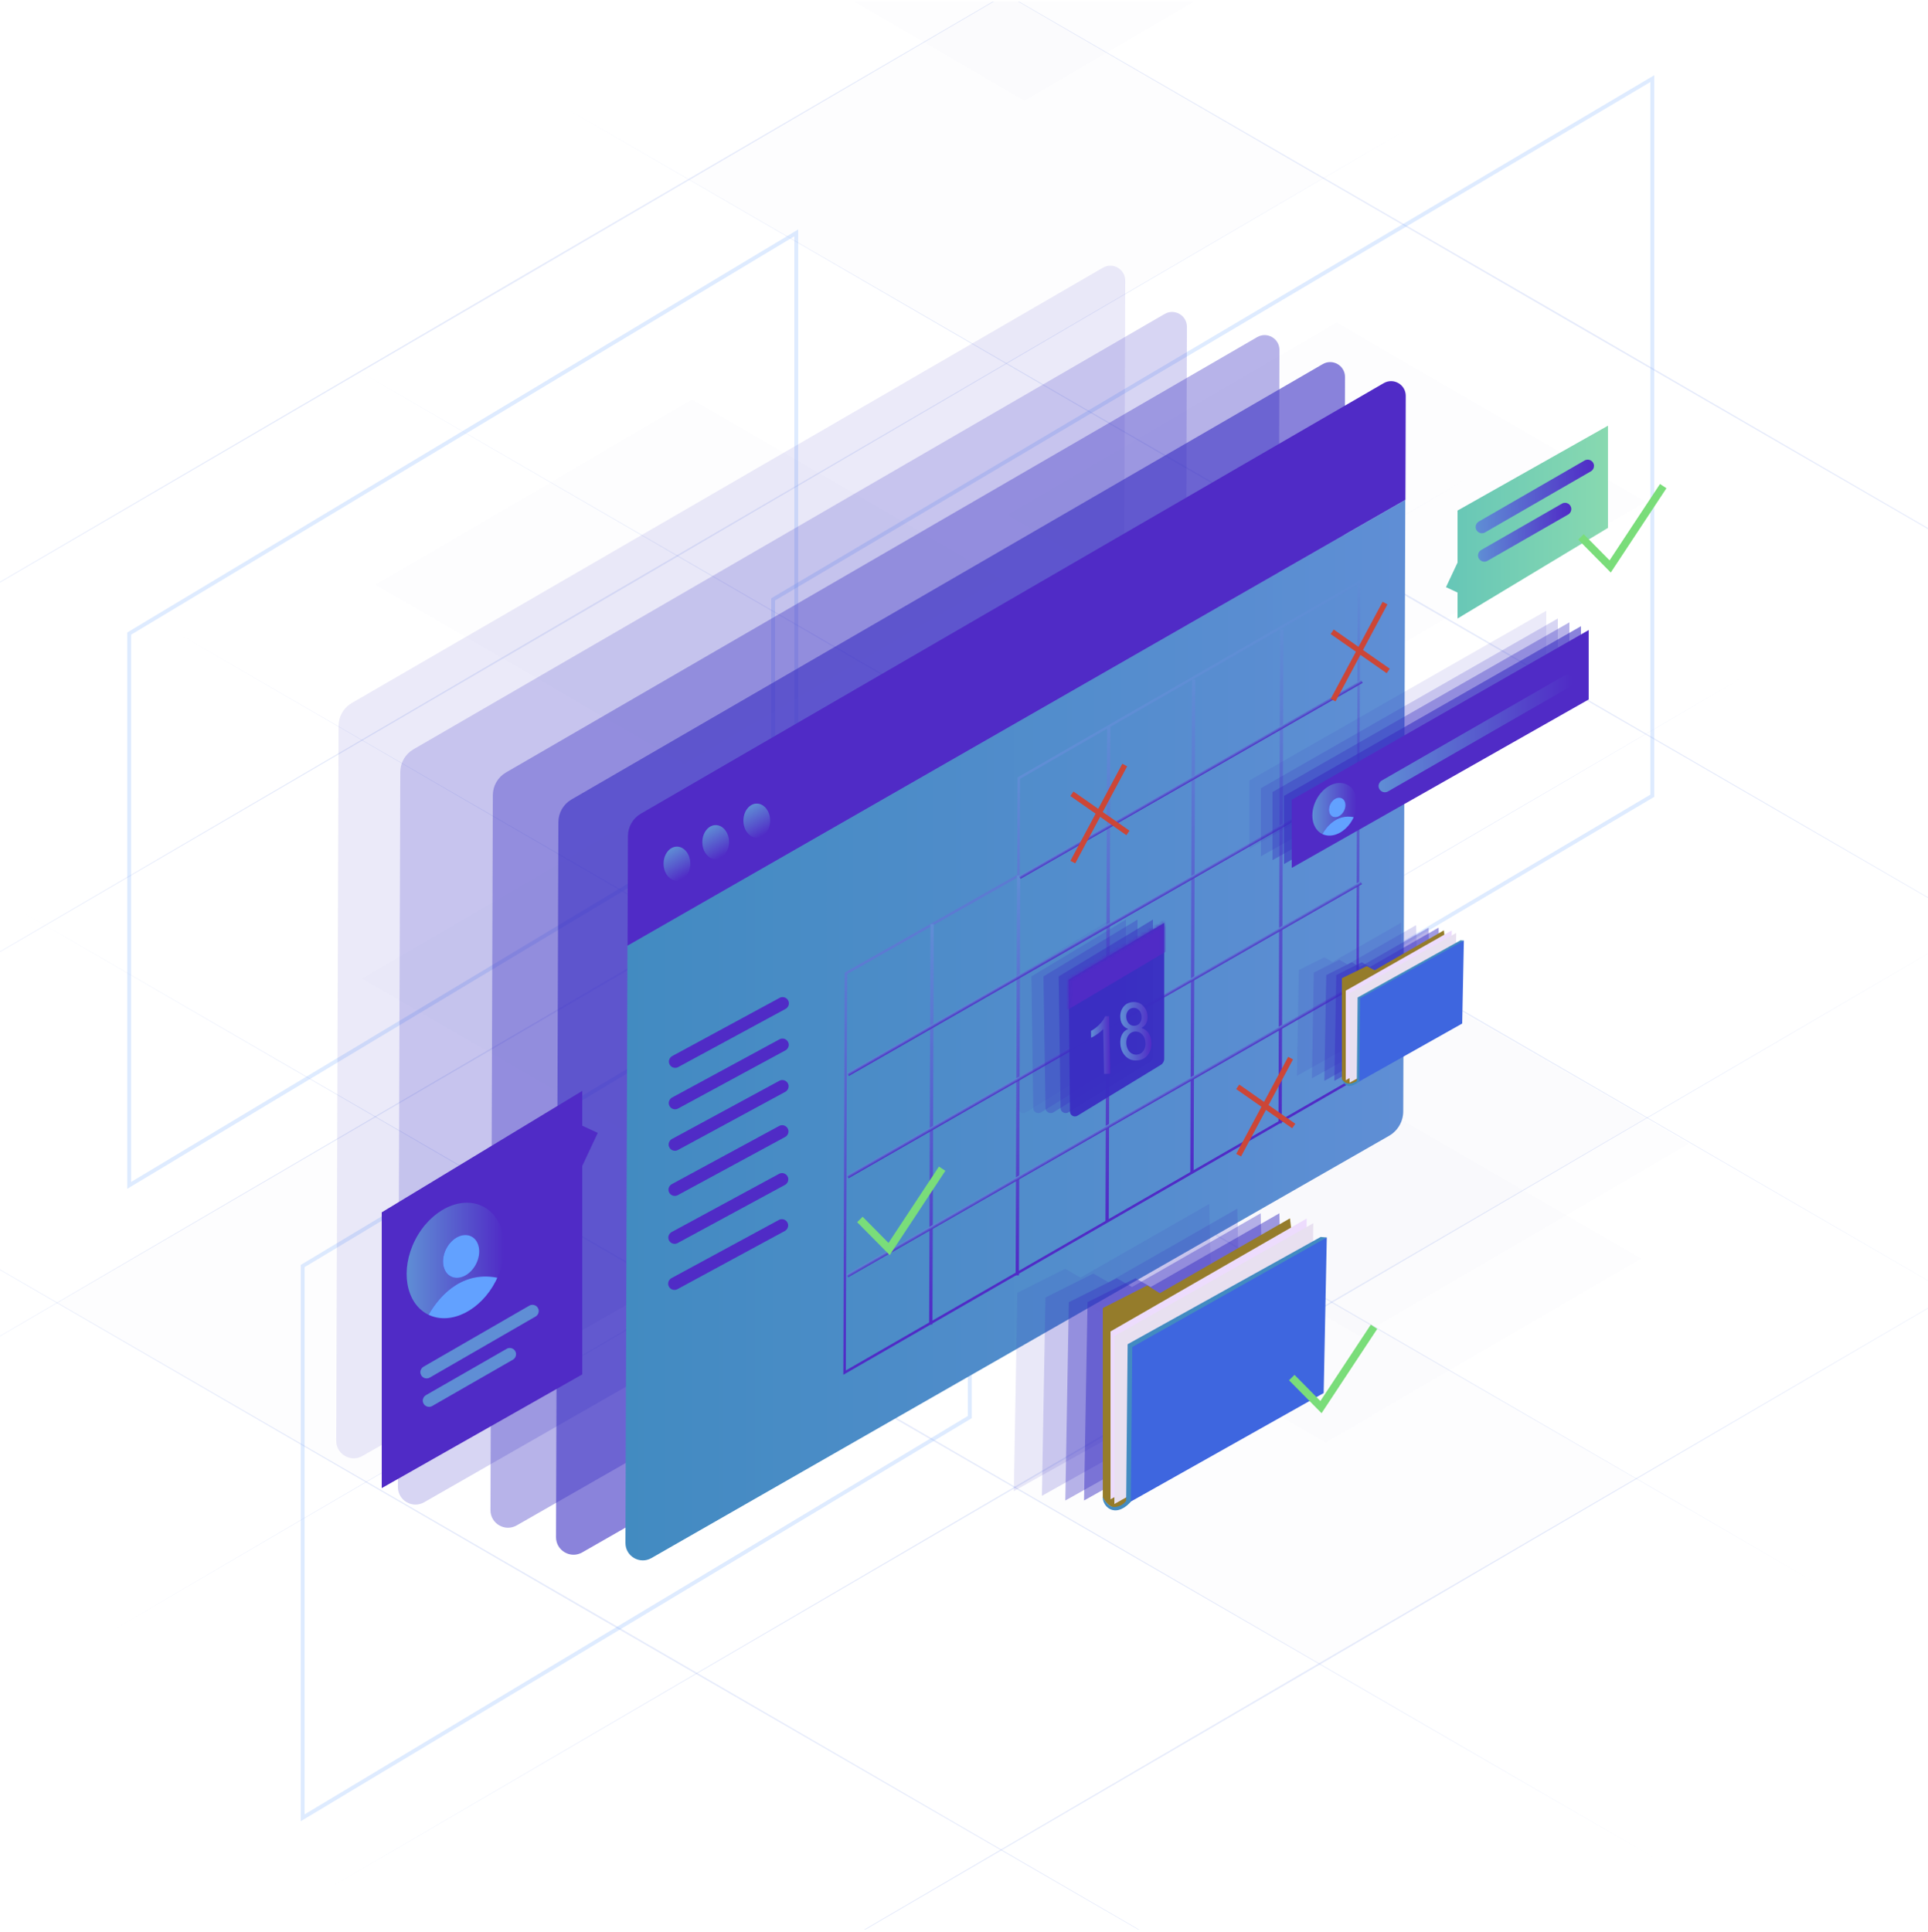 <svg width="500" height="501" viewBox="0 0 500 501" fill="none" xmlns="http://www.w3.org/2000/svg">
<g clip-path="url(#clip0_49_2550)">
<path opacity="0.01" d="M341.481 179.958L426.798 130.091L346.618 83.628L261.3 133.495L341.481 179.958Z" fill="#3A2EC3"/>
<path opacity="0.01" d="M352.581 346.458L437.898 296.591L357.718 250.128L272.4 299.995L352.581 346.458Z" fill="#3A2EC3"/>
<path opacity="0.01" d="M261.3 255.595L175.663 205.97L93.869 253.777L179.506 303.402L261.3 255.595Z" fill="#3A2EC3"/>
<path opacity="0.01" d="M343.201 46.204L260.866 -1.507L178.646 46.549L260.981 94.26L343.201 46.204Z" fill="#3A2EC3"/>
<path opacity="0.01" d="M347.958 -21.982L265.623 -69.693L183.403 -21.637L265.738 26.075L347.958 -21.982Z" fill="#3A2EC3"/>
<path opacity="0.01" d="M259.686 288.022L345.364 337.67L427.158 289.863L341.481 240.215L259.686 288.022Z" fill="#3A2EC3"/>
<path opacity="0.01" d="M258.101 324.493L343.778 374.142L425.572 326.334L339.895 276.686L258.101 324.493Z" fill="#3A2EC3"/>
<path opacity="0.01" d="M259.686 150.065L179.506 103.602L97.327 151.634L177.508 198.097L259.686 150.065Z" fill="#3A2EC3"/>
<path opacity="0.01" d="M263.186 385.702L342.171 431.472L424.35 383.441L345.364 337.67L263.186 385.702Z" fill="#3A2EC3"/>
<path opacity="0.01" d="M97.327 289.591L14.791 337.832L94.972 384.295L177.508 336.054L97.327 289.591Z" fill="#3A2EC3"/>
<g opacity="0.13">
<path d="M45.838 164.102C45.838 164.102 152.182 225.603 258.525 287.103C364.762 348.788 470.998 410.473 470.998 410.473C470.998 410.473 364.654 348.973 258.311 287.472C152.074 225.786 45.838 164.102 45.838 164.102Z" fill="#3E66DF"/>
</g>
<g opacity="0.13">
<path d="M28.335 423.243C28.335 423.243 134.34 361.161 240.346 299.079C346.459 237.181 452.572 175.284 452.572 175.284C452.572 175.284 346.567 237.366 240.561 299.447C134.448 361.345 28.335 423.243 28.335 423.243Z" fill="#3E66DF"/>
</g>
<g opacity="0.13">
<path d="M84.795 489.968C84.795 489.968 190.8 427.886 296.805 365.805C402.918 303.907 509.031 242.01 509.031 242.01C509.031 242.01 403.026 304.092 297.021 366.174C190.908 428.07 84.795 489.968 84.795 489.968Z" fill="#3E66DF"/>
</g>
<g opacity="0.13">
<path d="M125.002 558.405C125.002 558.405 231.007 496.323 337.013 434.241C443.126 372.343 549.239 310.446 549.239 310.446C549.239 310.446 443.234 372.528 337.228 434.609C231.115 496.507 125.002 558.405 125.002 558.405Z" fill="#3E66DF"/>
</g>
<g opacity="0.13">
<path d="M-43.523 371.916C-43.523 371.916 62.482 309.834 168.488 247.753C274.601 185.855 380.714 123.958 380.714 123.958C380.714 123.958 274.708 186.038 168.703 248.12C62.59 310.018 -43.523 371.916 -43.523 371.916Z" fill="#3E66DF"/>
</g>
<g opacity="0.13">
<path d="M-58.921 281.237C-58.921 281.237 47.084 219.155 153.09 157.073C259.202 95.176 365.315 33.279 365.315 33.279C365.315 33.279 259.31 95.36 153.305 157.442C47.192 219.34 -58.921 281.237 -58.921 281.237Z" fill="#3E66DF"/>
</g>
<g opacity="0.13">
<path d="M-79.452 197.403C-79.452 197.403 26.553 135.321 132.559 73.24C238.672 11.342 344.784 -50.556 344.784 -50.556C344.784 -50.556 238.779 11.526 132.774 73.607C26.661 135.505 -79.452 197.403 -79.452 197.403Z" fill="#3E66DF"/>
</g>
<g opacity="0.13">
<path d="M92.032 95.665C92.032 95.665 198.376 157.165 304.719 218.666C410.956 280.351 517.192 342.036 517.192 342.036C517.192 342.036 410.848 280.536 304.505 219.035C198.269 157.35 92.032 95.665 92.032 95.665Z" fill="#3E66DF"/>
</g>
<g opacity="0.13">
<path d="M146.781 28.084C146.781 28.084 253.125 89.584 359.468 151.085C465.705 212.77 571.941 274.455 571.941 274.455C571.941 274.455 465.597 212.955 359.254 151.454C253.018 89.769 146.781 28.084 146.781 28.084Z" fill="#3E66DF"/>
</g>
<g opacity="0.13">
<path d="M193.831 -40.352C193.831 -40.352 300.175 21.148 406.518 82.649C512.755 144.334 618.991 206.019 618.991 206.019C618.991 206.019 512.648 144.518 406.305 83.018C300.068 21.333 193.831 -40.352 193.831 -40.352Z" fill="#3E66DF"/>
</g>
<g opacity="0.13">
<path d="M4.776 235.96C4.776 235.96 111.12 297.46 217.463 358.961C323.7 420.646 429.937 482.33 429.937 482.33C429.937 482.33 323.593 420.83 217.25 359.329C111.013 297.645 4.776 235.96 4.776 235.96Z" fill="#3E66DF"/>
</g>
<g opacity="0.13">
<path d="M-57.672 295.842C-57.672 295.842 48.672 357.342 155.015 418.843C261.252 480.528 367.488 542.213 367.488 542.213C367.488 542.213 261.144 480.713 154.801 419.212C48.565 357.526 -57.672 295.842 -57.672 295.842Z" fill="#3E66DF"/>
</g>
<path opacity="0.21" d="M428.5 20.39V206.349L200.5 341.39V155.431L428.5 20.39Z" stroke="#62A1FF" stroke-miterlimit="10"/>
<path opacity="0.21" d="M251.5 224.39V367.48L78.5 471.39V328.3L251.5 224.39Z" stroke="#62A1FF" stroke-miterlimit="10"/>
<path opacity="0.21" d="M206.5 60.39V203.48L33.5 307.39V164.3L206.5 60.39Z" stroke="#62A1FF" stroke-miterlimit="10"/>
<path opacity="0.1" d="M286.033 69.421L91.203 182.322C89.11 183.535 87.818 185.768 87.81 188.187L87.714 216.982L87.194 373.599C87.182 377.099 90.963 379.3 94.001 377.561L287.458 266.828C289.755 265.513 291.176 263.072 291.185 260.426L291.723 98.371L291.808 72.763C291.819 69.792 288.603 67.932 286.033 69.421Z" fill="#3A2EC3"/>
<path opacity="0.2" d="M302.033 81.421L107.203 194.322C105.11 195.535 103.818 197.768 103.81 200.187L103.714 228.982L103.194 385.599C103.182 389.099 106.963 391.3 110.001 389.561L303.458 278.828C305.755 277.513 307.176 275.072 307.185 272.426L307.723 110.371L307.808 84.763C307.819 81.792 304.603 79.932 302.033 81.421Z" fill="#3A2EC3"/>
<path opacity="0.36" d="M326.033 87.421L131.203 200.322C129.11 201.535 127.818 203.768 127.81 206.187L127.714 234.982L127.194 391.599C127.182 395.099 130.963 397.3 134.001 395.561L327.458 284.828C329.755 283.513 331.176 281.072 331.185 278.426L331.723 116.371L331.808 90.763C331.819 87.792 328.603 85.932 326.033 87.421Z" fill="#3A2EC3"/>
<path opacity="0.59" d="M343.033 94.421L148.203 207.322C146.11 208.535 144.818 210.768 144.81 213.187L144.714 241.982L144.194 398.599C144.182 402.099 147.963 404.3 151.001 402.561L344.458 291.828C346.755 290.513 348.176 288.072 348.185 285.426L348.723 123.371L348.808 97.763C348.819 94.792 345.603 92.932 343.033 94.421Z" fill="#3A2EC3"/>
<path d="M358.851 99.356L166.201 210.993C164.132 212.192 162.854 214.4 162.846 216.792L162.751 245.265L364.478 129.64L364.562 102.66C364.572 99.724 361.392 97.884 358.851 99.356Z" fill="#502BC6"/>
<path d="M162.717 245.253L162.203 400.117C162.191 403.578 165.93 405.754 168.934 404.035L360.226 294.542C362.497 293.242 363.902 290.828 363.911 288.211L364.443 129.628L162.717 245.253Z" fill="url(#paint0_linear_49_2550)"/>
<path d="M179.02 223.976C179.012 226.417 177.454 228.391 175.541 228.385C173.627 228.379 172.083 226.394 172.091 223.953C172.099 221.512 173.657 219.538 175.57 219.544C177.484 219.55 179.029 221.534 179.02 223.976Z" fill="url(#paint1_linear_49_2550)"/>
<path d="M189.075 218.393C189.067 220.835 187.509 222.809 185.596 222.802C183.683 222.796 182.138 220.811 182.146 218.37C182.154 215.929 183.712 213.955 185.626 213.961C187.538 213.968 189.083 215.952 189.075 218.393Z" fill="url(#paint2_linear_49_2550)"/>
<path d="M199.727 212.813C199.719 215.254 198.161 217.228 196.247 217.222C194.334 217.216 192.789 215.231 192.797 212.79C192.805 210.349 194.363 208.375 196.277 208.381C198.191 208.388 199.735 210.372 199.727 212.813Z" fill="url(#paint3_linear_49_2550)"/>
<path d="M219.374 252.406L219.031 355.943L351.998 279.373L352.425 151.022L264.212 201.785L264.128 227.027L219.374 252.406Z" stroke="url(#paint4_linear_49_2550)" stroke-width="0.647" stroke-miterlimit="10"/>
<path d="M241.732 239.645L241.387 343.467" stroke="url(#paint5_linear_49_2550)" stroke-width="0.856" stroke-miterlimit="10"/>
<path d="M264.164 227.027L263.82 330.706" stroke="url(#paint6_linear_49_2550)" stroke-width="0.856" stroke-miterlimit="10"/>
<path d="M287.538 188.456L287.112 316.808" stroke="url(#paint7_linear_49_2550)" stroke-width="0.856" stroke-miterlimit="10"/>
<path d="M309.541 176.265L309.117 304.045" stroke="url(#paint8_linear_49_2550)" stroke-width="0.856" stroke-miterlimit="10"/>
<path d="M332.403 163.22L331.978 291.286" stroke="url(#paint9_linear_49_2550)" stroke-width="0.856" stroke-miterlimit="10"/>
<path d="M219.752 330.845L352.921 254.561" stroke="url(#paint10_linear_49_2550)" stroke-width="0.856" stroke-miterlimit="10"/>
<path d="M219.837 305.175L353.007 228.891" stroke="url(#paint11_linear_49_2550)" stroke-width="0.856" stroke-miterlimit="10"/>
<path d="M219.925 278.649L353.095 202.365" stroke="url(#paint12_linear_49_2550)" stroke-width="0.856" stroke-miterlimit="10"/>
<path d="M264.449 227.523L353.18 176.695" stroke="url(#paint13_linear_49_2550)" stroke-width="0.856" stroke-miterlimit="10"/>
<path d="M203.737 261.618L175.873 276.716C174.788 277.304 173.469 276.516 173.473 275.282C173.475 274.687 173.801 274.142 174.324 273.858L202.188 258.76C203.273 258.172 204.592 258.96 204.588 260.194C204.586 260.788 204.259 261.334 203.737 261.618Z" fill="#502BC6"/>
<path d="M203.701 272.37L175.837 287.468C174.752 288.056 173.433 287.268 173.437 286.034C173.439 285.44 173.765 284.894 174.288 284.61L202.152 269.512C203.237 268.924 204.556 269.712 204.552 270.946C204.55 271.541 204.224 272.087 203.701 272.37Z" fill="#502BC6"/>
<path d="M203.665 283.123L175.801 298.221C174.716 298.809 173.397 298.021 173.401 296.787C173.403 296.193 173.729 295.647 174.252 295.364L202.116 280.266C203.201 279.678 204.52 280.466 204.516 281.7C204.514 282.294 204.188 282.84 203.665 283.123Z" fill="#502BC6"/>
<path d="M203.626 294.832L175.762 309.93C174.677 310.518 173.358 309.73 173.362 308.496C173.364 307.901 173.69 307.356 174.213 307.072L202.077 291.974C203.162 291.386 204.481 292.174 204.477 293.408C204.475 294.003 204.149 294.549 203.626 294.832Z" fill="#502BC6"/>
<path d="M203.585 307.257L175.721 322.355C174.636 322.943 173.317 322.155 173.321 320.921C173.323 320.326 173.649 319.781 174.172 319.497L202.036 304.399C203.121 303.811 204.44 304.599 204.436 305.833C204.434 306.428 204.108 306.974 203.585 307.257Z" fill="#502BC6"/>
<path d="M203.546 319.205L175.682 334.303C174.597 334.891 173.278 334.103 173.283 332.869C173.285 332.275 173.611 331.729 174.134 331.445L201.998 316.347C203.083 315.759 204.402 316.547 204.398 317.781C204.395 318.376 204.068 318.922 203.546 319.205Z" fill="#502BC6"/>
<path opacity="0.07" d="M263.547 253.199L264.051 287.381C264.061 288.373 265.228 288.976 266.075 288.459L287.411 275.273C287.953 274.943 288 274.354 288 273.72V238.464L263.547 253.199Z" fill="#3A2EC3"/>
<path opacity="0.19" d="M267.489 253.199L267.964 287.381C267.974 288.373 269.127 288.976 269.974 288.459L291.36 275.273C291.902 274.943 292 274.354 292 273.72V238.464L267.489 253.199Z" fill="#3A2EC3"/>
<path opacity="0.3" d="M270.608 253.199L271.142 287.381C271.152 288.373 272.335 288.976 273.181 288.459L294.464 275.273C295.006 274.943 295 274.354 295 273.72V238.464L270.608 253.199Z" fill="#3A2EC3"/>
<path opacity="0.48" d="M274.55 253.199L275.055 287.381C275.065 288.373 276.233 288.976 277.08 288.459L298.413 275.273C298.955 274.943 299 274.354 299 273.72V238.464L274.55 253.199Z" fill="#3A2EC3"/>
<path opacity="0.95" d="M277.142 254.062L277.484 288.244C277.494 289.236 278.581 289.839 279.427 289.322L301.046 276.136C301.588 275.806 301.918 275.217 301.918 274.583V239.327L277.142 254.062Z" fill="#3A2EC3"/>
<mask id="mask0_49_2550" style="mask-type:luminance" maskUnits="userSpaceOnUse" x="277" y="239" width="25" height="51">
<path d="M277.142 254.062L277.484 288.244C277.494 289.236 278.581 289.839 279.427 289.322L301.046 276.136C301.588 275.806 301.918 275.217 301.918 274.583V239.327L277.142 254.062Z" fill="white"/>
</mask>
<g mask="url(#mask0_49_2550)">
<path d="M304.531 236.961L275.427 252.744C274.697 253.14 274.242 253.905 274.244 254.735L274.259 263.423L306.665 244.212V238.232C306.665 237.136 305.494 236.439 304.531 236.961Z" fill="url(#paint14_linear_49_2550)"/>
</g>
<path d="M287.93 278.438L286.338 278.47L286.108 266.847C285.733 267.273 285.239 267.702 284.625 268.133C284.011 268.564 283.459 268.889 282.968 269.109L282.933 267.346C283.814 266.849 284.581 266.252 285.233 265.557C285.885 264.862 286.344 264.19 286.609 263.543L287.635 263.523L287.93 278.438Z" fill="url(#paint15_linear_49_2550)"/>
<path d="M292.602 266.825C291.96 266.595 291.47 266.234 291.133 265.744C290.796 265.254 290.6 264.652 290.547 263.938C290.467 262.86 290.72 261.93 291.304 261.148C291.888 260.366 292.71 259.936 293.77 259.858C294.836 259.779 295.721 260.092 296.426 260.795C297.131 261.498 297.523 262.389 297.603 263.467C297.654 264.154 297.55 264.763 297.29 265.294C297.031 265.825 296.609 266.251 296.024 266.571C296.795 266.812 297.401 267.248 297.841 267.88C298.281 268.512 298.535 269.286 298.603 270.202C298.697 271.469 298.406 272.561 297.732 273.478C297.058 274.395 296.118 274.898 294.914 274.987C293.71 275.076 292.706 274.715 291.904 273.903C291.102 273.092 290.653 272.039 290.557 270.745C290.486 269.781 290.627 268.96 290.982 268.28C291.335 267.601 291.876 267.115 292.602 266.825ZM292.097 270.643C292.135 271.162 292.274 271.656 292.512 272.127C292.75 272.597 293.079 272.951 293.499 273.187C293.918 273.424 294.358 273.525 294.819 273.491C295.535 273.438 296.105 273.115 296.53 272.521C296.955 271.927 297.135 271.199 297.072 270.337C297.007 269.461 296.714 268.754 296.191 268.217C295.669 267.68 295.047 267.438 294.325 267.491C293.62 267.543 293.057 267.869 292.635 268.469C292.214 269.069 292.035 269.794 292.097 270.643ZM292.075 263.764C292.127 264.465 292.355 265.024 292.76 265.441C293.165 265.858 293.664 266.045 294.258 266.001C294.835 265.958 295.292 265.703 295.629 265.234C295.965 264.765 296.11 264.211 296.063 263.571C296.014 262.904 295.782 262.357 295.368 261.93C294.954 261.503 294.464 261.311 293.898 261.353C293.326 261.395 292.868 261.653 292.524 262.125C292.178 262.598 292.029 263.144 292.075 263.764Z" fill="url(#paint16_linear_49_2550)"/>
<path opacity="0.18" d="M367.251 239.905L349.448 250.101L347.344 248.887L340.709 252.205L340.223 279.638L367.818 264.182L367.251 239.905Z" fill="#3A2EC3"/>
<path opacity="0.11" d="M363.367 239.257L345.564 249.454L343.46 248.24L336.824 251.558L336.339 278.99L363.933 263.534L363.367 239.257Z" fill="#3A2EC3"/>
<path opacity="0.36" d="M370.488 240.552L352.685 250.749L350.581 249.535L343.945 252.852L343.46 280.285L371.054 264.829L370.488 240.552Z" fill="#3A2EC3"/>
<path opacity="0.48" d="M373.077 240.552L355.275 250.749L353.171 249.535L346.535 252.852L346.049 280.285L373.644 264.829L373.077 240.552Z" fill="#3A2EC3"/>
<path d="M348 253.662V279.881C350 282.686 352.003 280.564 352.003 280.564L352.064 280.391H352.116L352.348 258.81L377.664 244.656L375.373 245.461C375.373 245.461 375.001 245.462 375.001 245.46V245.458C375.001 245.458 374.997 245.455 374.888 245.453L374.456 241.254L356.49 251.612L354.457 250.533L348 253.662ZM372.403 245.138C372.605 245.289 373.269 245.369 373.937 245.412C373.206 245.369 372.605 245.289 372.403 245.138Z" fill="#957C2B"/>
<path d="M376.495 241.281C376.414 241.524 376.545 264.627 376.545 264.627L349 280.123V256.898L376.495 241.281Z" fill="#EDDCFD"/>
<path d="M377.642 241.928C377.561 242.171 377.618 265.274 377.618 265.274L350 280.771V257.546L377.642 241.928Z" fill="#E8E0F0"/>
<path d="M375.1 245.457C375.104 245.457 375.107 245.457 375.111 245.457L375.101 245.461L375.1 245.457Z" fill="#3E66DF"/>
<path d="M377.626 244.658L379.632 243.897L379.201 265.422L352.28 280.568L352.12 280.4L352.334 258.814L377.626 244.658Z" fill="#3E66DF"/>
<path d="M349.823 281.614C351.282 281.602 352.48 280.444 352.517 280.402L352.699 258.865L379.642 243.91L378.781 243.83L352.079 258.669L351.876 280.313C351.658 280.52 350.575 281.058 349.834 281.002C349.241 280.96 348.508 280.645 347.999 279.881C348.282 280.813 349.018 281.558 349.823 281.614C349.873 281.617 349.775 281.614 349.823 281.614Z" fill="#428BC1"/>
<path opacity="0.18" d="M320.874 313.41L287.501 332.523L283.557 330.248L271.118 336.468L270.207 387.893L321.936 358.919L320.874 313.41Z" fill="#3A2EC3"/>
<path opacity="0.11" d="M313.593 312.196L280.219 331.31L276.275 329.034L263.836 335.254L262.926 386.679L314.655 357.705L313.593 312.196Z" fill="#3A2EC3"/>
<path opacity="0.36" d="M326.942 314.623L293.569 333.737L289.625 331.462L277.185 337.681L276.275 389.106L328.004 360.132L326.942 314.623Z" fill="#3A2EC3"/>
<path opacity="0.48" d="M331.796 314.623L298.423 333.737L294.479 331.462L282.04 337.681L281.13 389.106L332.858 360.132L331.796 314.623Z" fill="#3A2EC3"/>
<path d="M286 339.198V388.348C289 393.607 292.896 389.637 292.896 389.637L292.708 389.321L290.54 387.134L292.578 389.321L292.974 348.856L340.412 322.319L336.408 323.826C336.408 323.826 336.001 323.826 336.001 323.823V323.818C336.001 323.816 335.693 323.812 335.49 323.809L334.53 315.938L300.777 335.355L297.536 333.332L286 339.198ZM330.533 323.219C330.911 323.503 332.157 323.653 333.409 323.733C332.038 323.653 330.911 323.503 330.533 323.219Z" fill="#957C2B"/>
<path d="M338.872 315.988C338.72 316.443 339.3 359.753 339.3 359.753L288 388.803V345.266L338.872 315.988Z" fill="#EDDCFD"/>
<path d="M340.586 317.202C340.434 317.657 340.657 360.967 340.657 360.967L289 390.017V346.48L340.586 317.202Z" fill="#E8E0F0"/>
<path d="M335.588 323.818C335.595 323.818 335.601 323.818 335.609 323.818L335.589 323.826L335.588 323.818Z" fill="#3E66DF"/>
<path d="M340.323 322.319L344.084 320.893L343.275 361.245L292.81 389.637L292.51 389.321L292.911 348.856L340.323 322.319Z" fill="#3E66DF"/>
<path d="M289.271 391.662C291.447 391.662 293.196 389.484 293.266 389.406L293.641 349.305L344.084 320.893L342.491 320.767L292.435 348.585L292.055 389.159C292.055 389.159 291.204 390.672 289.032 390.797C287.919 390.861 286.86 389.844 285.959 388.164C286.032 390.188 287.488 391.549 288.998 391.653C289.089 391.658 289.181 391.662 289.271 391.662Z" fill="#428BC1"/>
<path d="M378 160.39V153.655L375 152.265L378 145.87V132.39L417 110.39V136.89L378 160.39Z" fill="url(#paint17_linear_49_2550)"/>
<path d="M412.567 122.225L385.119 138.065C384.05 138.682 382.711 137.929 382.682 136.696C382.668 136.102 382.98 135.547 383.494 135.25L410.943 119.41C412.012 118.793 413.351 119.546 413.38 120.779C413.394 121.373 413.082 121.928 412.567 122.225Z" fill="url(#paint18_linear_49_2550)"/>
<path d="M406.688 133.419L385.744 145.44C384.675 146.057 383.336 145.304 383.307 144.071C383.293 143.477 383.605 142.922 384.119 142.625L405.063 130.604C406.132 129.987 407.471 130.74 407.5 131.973C407.514 132.568 407.202 133.122 406.688 133.419Z" fill="url(#paint19_linear_49_2550)"/>
<path d="M151 282.89V291.915L155.02 293.778L151 302.347V356.41L99 385.89V314.38L151 282.89Z" fill="url(#paint20_linear_49_2550)"/>
<path d="M138.901 341.392L111.452 357.232C110.383 357.849 109.044 357.096 109.015 355.862C109.001 355.268 109.313 354.713 109.827 354.416L137.275 338.576C138.344 337.959 139.683 338.712 139.712 339.945C139.727 340.54 139.415 341.095 138.901 341.392Z" fill="#5F8ED5"/>
<path d="M133.021 352.586L112.077 364.607C111.008 365.224 109.669 364.471 109.64 363.237C109.626 362.643 109.938 362.088 110.452 361.791L131.396 349.77C132.465 349.153 133.804 349.906 133.833 351.14C133.847 351.734 133.536 352.289 133.021 352.586Z" fill="#5F8ED5"/>
<path d="M128.965 331.336C132.384 323.84 130.832 315.714 125.281 312.872C119.514 309.919 111.633 313.789 107.677 321.516C103.721 329.242 105.189 337.899 110.955 340.852C111.015 340.882 111.076 340.908 111.136 340.937C113.256 337.221 119.014 329.365 128.965 331.336ZM115.712 323.834C117.179 320.97 120.101 319.535 122.239 320.63C124.377 321.725 124.921 324.934 123.454 327.798C121.987 330.662 119.065 332.097 116.928 331.002C114.789 329.907 114.245 326.698 115.712 323.834Z" fill="url(#paint21_linear_49_2550)"/>
<path d="M111.136 340.937C116.885 343.719 124.644 339.855 128.559 332.208C128.707 331.919 128.832 331.627 128.965 331.336C119.014 329.365 113.256 337.221 111.136 340.937Z" fill="#62A1FF"/>
<path d="M116.927 331.002C119.065 332.097 121.987 330.662 123.453 327.798C124.92 324.934 124.376 321.724 122.238 320.63C120.1 319.535 117.178 320.97 115.711 323.834C114.245 326.698 114.789 329.907 116.927 331.002Z" fill="#62A1FF"/>
<path opacity="0.1" d="M401 158.39V176.39L324 220.057V202.39L401 158.39Z" fill="#3A2EC3"/>
<path opacity="0.2" d="M404 160.39V178.39L327 222.057V204.39L404 160.39Z" fill="#3A2EC3"/>
<path opacity="0.36" d="M407 161.39V179.39L330 223.057V205.39L407 161.39Z" fill="#3A2EC3"/>
<path opacity="0.59" d="M410 162.39V180.39L333 224.057V206.39L410 162.39Z" fill="#3A2EC3"/>
<path d="M412 163.39V181.39L335 225.057V207.39L412 163.39Z" fill="url(#paint22_linear_49_2550)"/>
<path d="M351.063 211.902C352.623 208.483 351.915 204.776 349.383 203.479C346.752 202.132 343.157 203.898 341.353 207.422C339.548 210.946 340.218 214.895 342.848 216.242C342.875 216.256 342.903 216.268 342.931 216.281C343.897 214.587 346.524 211.003 351.063 211.902ZM345.017 208.479C345.686 207.172 347.019 206.518 347.994 207.017C348.969 207.516 349.217 208.98 348.548 210.287C347.879 211.594 346.546 212.248 345.571 211.749C344.596 211.25 344.348 209.786 345.017 208.479Z" fill="url(#paint23_linear_49_2550)"/>
<path d="M342.93 216.281C345.553 217.55 349.092 215.787 350.878 212.299C350.945 212.167 351.002 212.034 351.063 211.901C346.524 211.003 343.897 214.587 342.93 216.281Z" fill="#62A1FF"/>
<path d="M345.572 211.749C346.547 212.248 347.88 211.594 348.549 210.287C349.218 208.98 348.97 207.516 347.995 207.017C347.02 206.518 345.687 207.172 345.018 208.479C344.348 209.786 344.596 211.25 345.572 211.749Z" fill="#62A1FF"/>
<path d="M407.234 178.058L359.952 205.232C358.883 205.849 357.544 205.096 357.515 203.863C357.501 203.269 357.813 202.714 358.327 202.417L405.609 175.243C406.678 174.626 408.017 175.379 408.046 176.613C408.06 177.207 407.749 177.761 407.234 178.058Z" fill="url(#paint24_linear_49_2550)"/>
<path d="M223 316.227L230.576 323.89L244.333 303.057" stroke="#7ADD7A" stroke-width="2" stroke-miterlimit="10"/>
<path d="M410 139.227L417.576 146.89L431.333 126.057" stroke="#7ADD7A" stroke-width="2" stroke-miterlimit="10"/>
<path d="M335 357.227L342.576 364.89L356.333 344.057" stroke="#7ADD7A" stroke-width="2" stroke-miterlimit="10"/>
<path d="M359.189 156.39L345.72 181.557" stroke="#CC4637" stroke-width="1.418" stroke-miterlimit="10"/>
<path d="M345.484 163.834L360.016 173.995" stroke="#CC4637" stroke-width="1.418" stroke-miterlimit="10"/>
<path d="M291.689 198.39L278.22 223.557" stroke="#CC4637" stroke-width="1.418" stroke-miterlimit="10"/>
<path d="M277.984 205.834L292.516 215.995" stroke="#CC4637" stroke-width="1.418" stroke-miterlimit="10"/>
<path d="M334.689 274.39L321.22 299.557" stroke="#CC4637" stroke-width="1.418" stroke-miterlimit="10"/>
<path d="M320.984 281.834L335.516 291.995" stroke="#CC4637" stroke-width="1.418" stroke-miterlimit="10"/>
</g>
<defs>
<linearGradient id="paint0_linear_49_2550" x1="162.203" y1="267.132" x2="364.443" y2="267.132" gradientUnits="userSpaceOnUse">
<stop stop-color="#428BC1"/>
<stop offset="0.996" stop-color="#5F8ED5"/>
</linearGradient>
<linearGradient id="paint1_linear_49_2550" x1="173.466" y1="220.317" x2="177.645" y2="227.611" gradientUnits="userSpaceOnUse">
<stop stop-color="#5F8ED5"/>
<stop offset="0.995" stop-color="#502BC6"/>
</linearGradient>
<linearGradient id="paint2_linear_49_2550" x1="183.521" y1="214.735" x2="187.7" y2="222.029" gradientUnits="userSpaceOnUse">
<stop stop-color="#5F8ED5"/>
<stop offset="0.995" stop-color="#502BC6"/>
</linearGradient>
<linearGradient id="paint3_linear_49_2550" x1="194.173" y1="209.155" x2="198.352" y2="216.449" gradientUnits="userSpaceOnUse">
<stop stop-color="#5F8ED5"/>
<stop offset="0.995" stop-color="#502BC6"/>
</linearGradient>
<linearGradient id="paint4_linear_49_2550" x1="257.853" y1="204.833" x2="313.602" y2="302.132" gradientUnits="userSpaceOnUse">
<stop stop-color="#5F8ED5"/>
<stop offset="0.995" stop-color="#502BC6"/>
</linearGradient>
<linearGradient id="paint5_linear_49_2550" x1="219.104" y1="252.364" x2="264.015" y2="330.749" gradientUnits="userSpaceOnUse">
<stop stop-color="#5F8ED5"/>
<stop offset="0.995" stop-color="#502BC6"/>
</linearGradient>
<linearGradient id="paint6_linear_49_2550" x1="241.568" y1="239.728" x2="286.418" y2="318.005" gradientUnits="userSpaceOnUse">
<stop stop-color="#5F8ED5"/>
<stop offset="0.995" stop-color="#502BC6"/>
</linearGradient>
<linearGradient id="paint7_linear_49_2550" x1="259.59" y1="204.224" x2="315.062" y2="301.04" gradientUnits="userSpaceOnUse">
<stop stop-color="#5F8ED5"/>
<stop offset="0.995" stop-color="#502BC6"/>
</linearGradient>
<linearGradient id="paint8_linear_49_2550" x1="281.717" y1="191.961" x2="336.945" y2="288.347" gradientUnits="userSpaceOnUse">
<stop stop-color="#5F8ED5"/>
<stop offset="0.995" stop-color="#502BC6"/>
</linearGradient>
<linearGradient id="paint9_linear_49_2550" x1="304.515" y1="178.952" x2="359.863" y2="275.556" gradientUnits="userSpaceOnUse">
<stop stop-color="#5F8ED5"/>
<stop offset="0.995" stop-color="#502BC6"/>
</linearGradient>
<linearGradient id="paint10_linear_49_2550" x1="286.12" y1="292.326" x2="286.553" y2="293.081" gradientUnits="userSpaceOnUse">
<stop stop-color="#5F8ED5"/>
<stop offset="0.995" stop-color="#502BC6"/>
</linearGradient>
<linearGradient id="paint11_linear_49_2550" x1="286.206" y1="266.656" x2="286.638" y2="267.411" gradientUnits="userSpaceOnUse">
<stop stop-color="#5F8ED5"/>
<stop offset="0.995" stop-color="#502BC6"/>
</linearGradient>
<linearGradient id="paint12_linear_49_2550" x1="286.294" y1="240.13" x2="286.726" y2="240.885" gradientUnits="userSpaceOnUse">
<stop stop-color="#5F8ED5"/>
<stop offset="0.995" stop-color="#502BC6"/>
</linearGradient>
<linearGradient id="paint13_linear_49_2550" x1="308.599" y1="201.734" x2="309.029" y2="202.484" gradientUnits="userSpaceOnUse">
<stop stop-color="#5F8ED5"/>
<stop offset="0.995" stop-color="#502BC6"/>
</linearGradient>
<linearGradient id="paint14_linear_49_2550" x1="274.244" y1="250.103" x2="306.665" y2="250.103" gradientUnits="userSpaceOnUse">
<stop stop-color="#502BC6"/>
<stop offset="0.994" stop-color="#502BC6"/>
</linearGradient>
<linearGradient id="paint15_linear_49_2550" x1="282.933" y1="270.996" x2="287.93" y2="270.996" gradientUnits="userSpaceOnUse">
<stop stop-color="#5F8ED5"/>
<stop offset="0.995" stop-color="#502BC6"/>
</linearGradient>
<linearGradient id="paint16_linear_49_2550" x1="290.533" y1="267.423" x2="298.619" y2="267.423" gradientUnits="userSpaceOnUse">
<stop stop-color="#5F8ED5"/>
<stop offset="0.995" stop-color="#502BC6"/>
</linearGradient>
<linearGradient id="paint17_linear_49_2550" x1="375" y1="135.39" x2="417" y2="135.39" gradientUnits="userSpaceOnUse">
<stop stop-color="#66C6B7"/>
<stop offset="0.996" stop-color="#88D9B0"/>
</linearGradient>
<linearGradient id="paint18_linear_49_2550" x1="382.479" y1="129.154" x2="413.582" y2="128.321" gradientUnits="userSpaceOnUse">
<stop stop-color="#5F8ED5"/>
<stop offset="0.995" stop-color="#502BC6"/>
</linearGradient>
<linearGradient id="paint19_linear_49_2550" x1="383.153" y1="138.351" x2="407.653" y2="137.694" gradientUnits="userSpaceOnUse">
<stop stop-color="#5F8ED5"/>
<stop offset="0.995" stop-color="#502BC6"/>
</linearGradient>
<linearGradient id="paint20_linear_49_2550" x1="99" y1="334.39" x2="155.02" y2="334.39" gradientUnits="userSpaceOnUse">
<stop stop-color="#502BC6"/>
<stop offset="0.994" stop-color="#502BC6"/>
</linearGradient>
<linearGradient id="paint21_linear_49_2550" x1="105.454" y1="326.409" x2="130.77" y2="326.409" gradientUnits="userSpaceOnUse">
<stop stop-color="#5F8ED5"/>
<stop offset="0.995" stop-color="#502BC6"/>
</linearGradient>
<linearGradient id="paint22_linear_49_2550" x1="335" y1="194.223" x2="412" y2="194.223" gradientUnits="userSpaceOnUse">
<stop stop-color="#502BC6"/>
<stop offset="0.994" stop-color="#502BC6"/>
</linearGradient>
<linearGradient id="paint23_linear_49_2550" x1="340.338" y1="209.655" x2="351.886" y2="209.655" gradientUnits="userSpaceOnUse">
<stop stop-color="#5F8ED5"/>
<stop offset="0.995" stop-color="#502BC6"/>
</linearGradient>
<linearGradient id="paint24_linear_49_2550" x1="357.515" y1="190.237" x2="408.047" y2="190.237" gradientUnits="userSpaceOnUse">
<stop stop-color="#5F8ED5"/>
<stop offset="0.995" stop-color="#502BC6"/>
</linearGradient>
<clipPath id="clip0_49_2550">
<rect width="500" height="500" fill="white" transform="translate(0 0.39)"/>
</clipPath>
</defs>
</svg>
